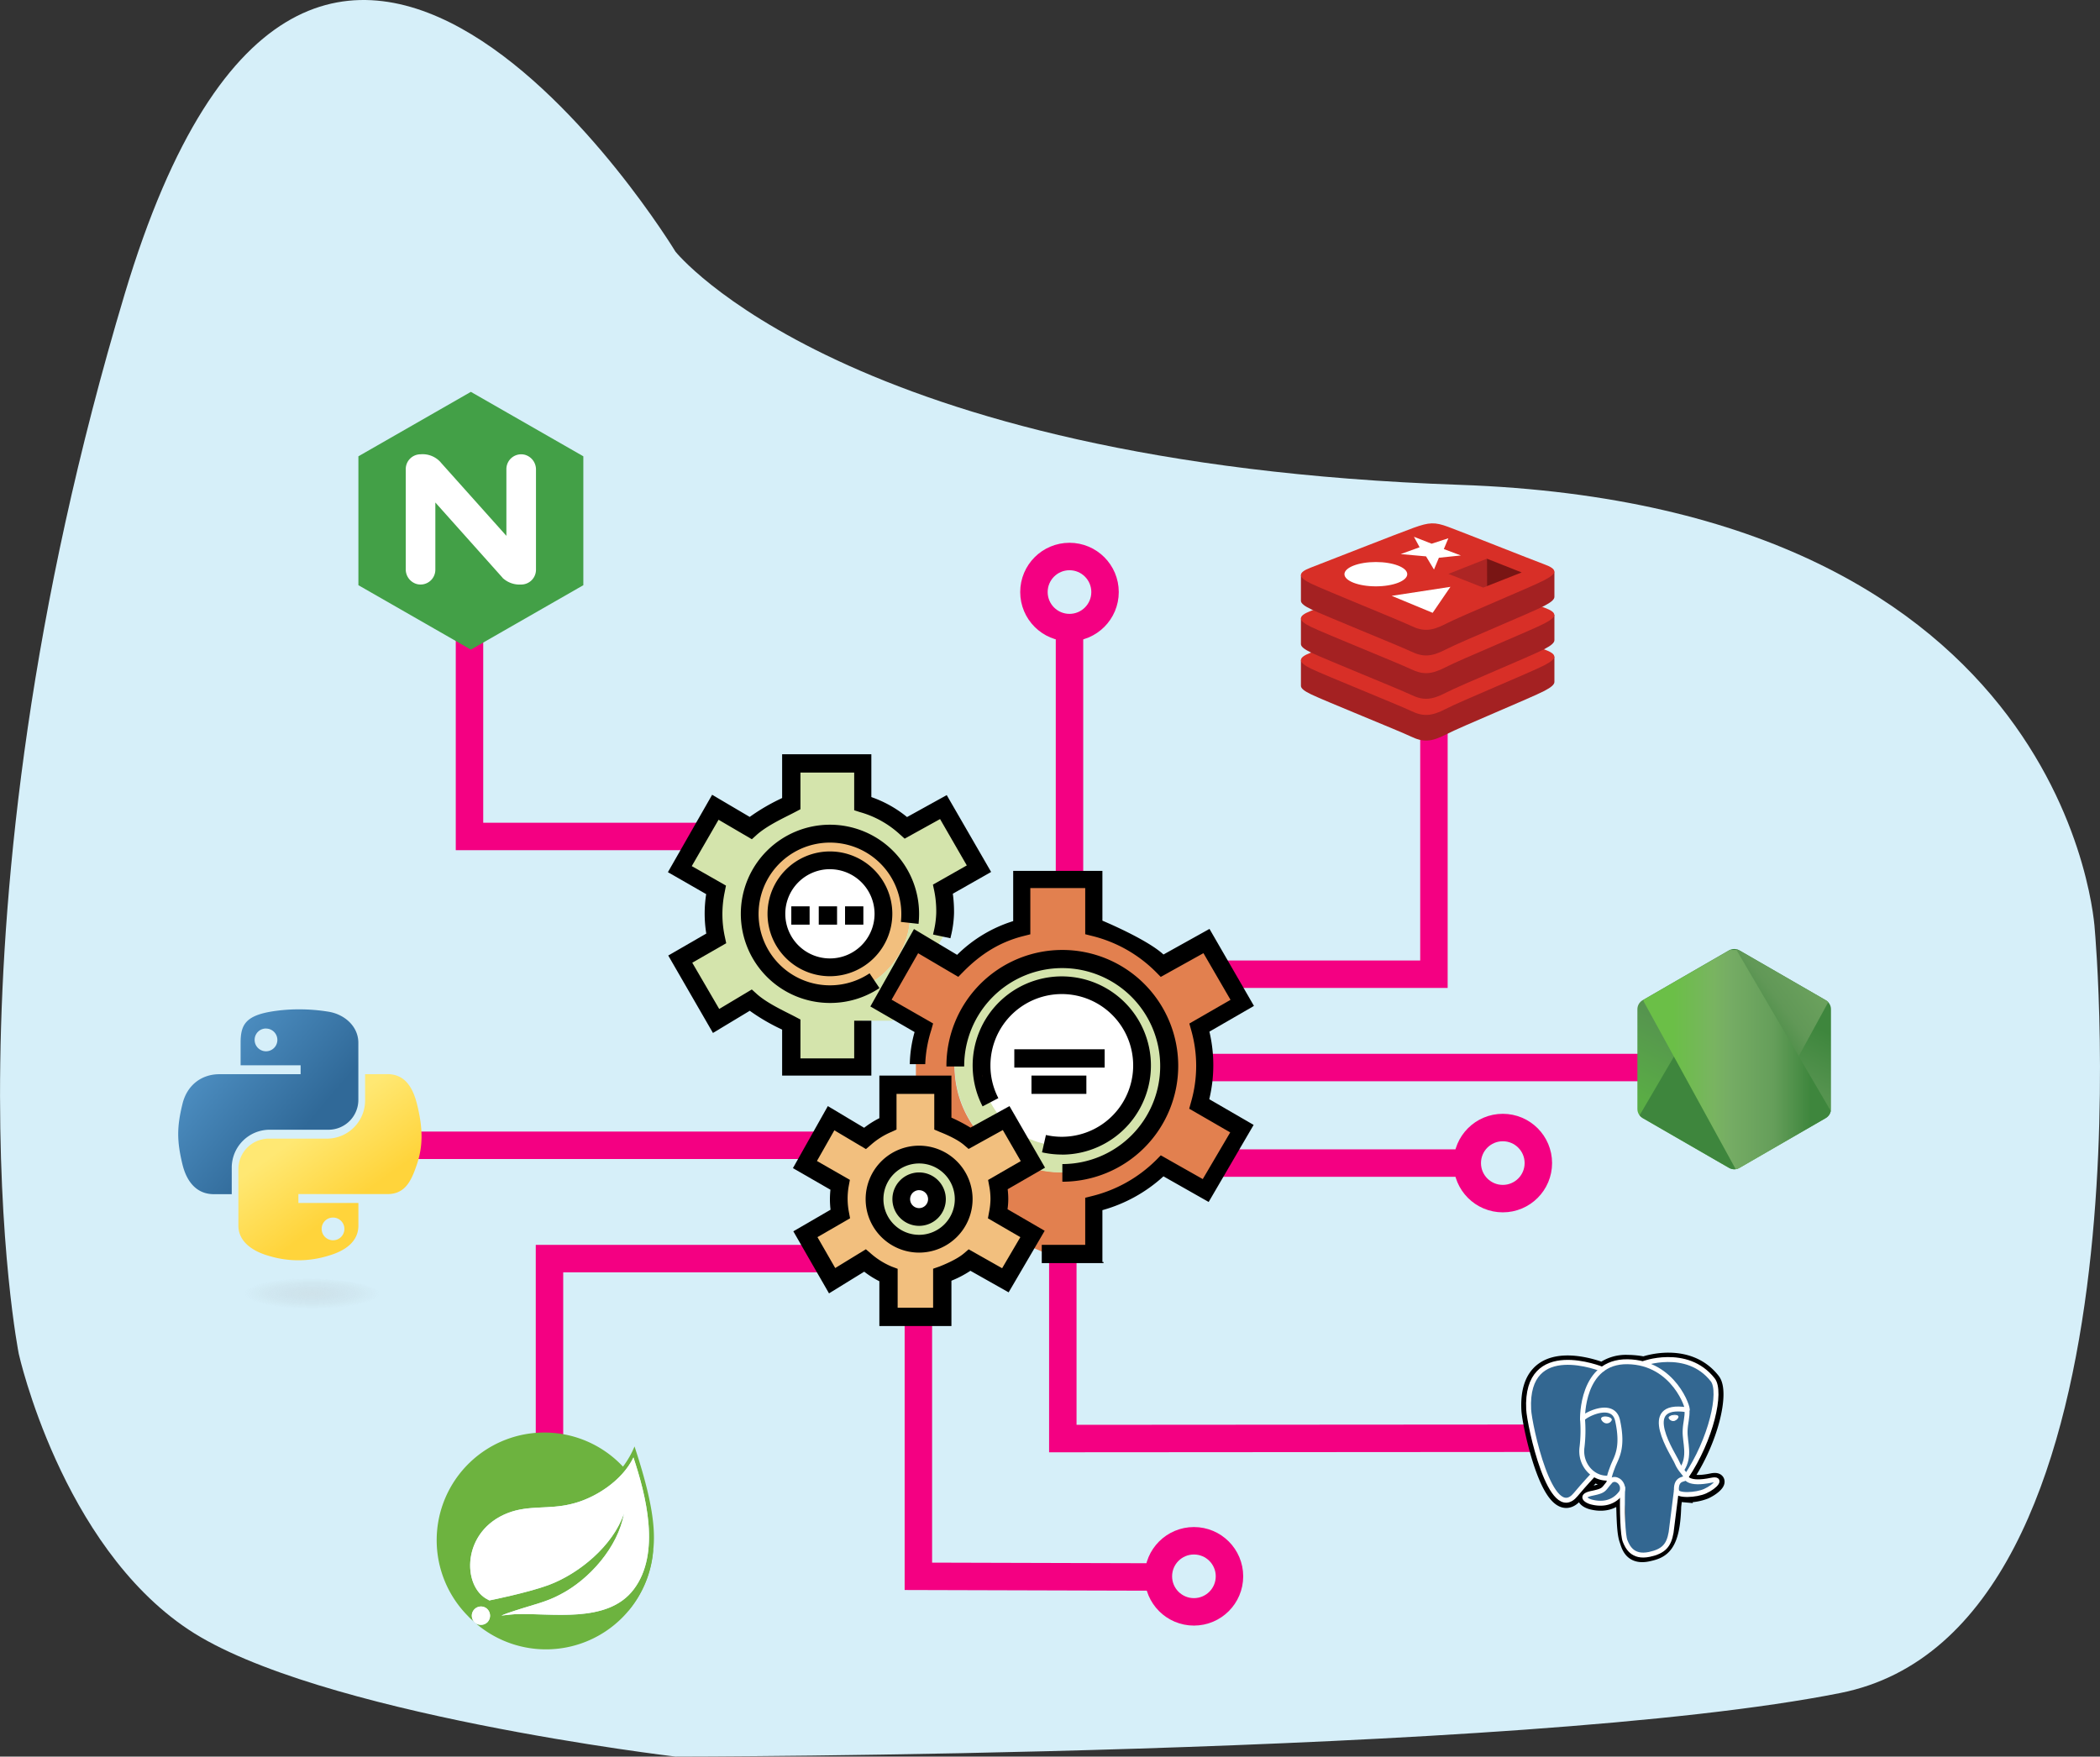 <svg xmlns="http://www.w3.org/2000/svg" viewBox="0 0 765 640"><rect x="0" y="0" width="765" height="640" fill="#333333" stroke="none"/><defs><style>.a,.c,.x,.y,.z{fill:none;}.b{fill:#d6eff9;}.c{stroke:#f40082;stroke-width:10px;}.aa,.ab,.c,.v{stroke-miterlimit:10;}.d{fill:#e2804f;}.e{fill:#d4e4ac;}.aa,.ab,.f{fill:#fff;}.g{fill:#f2bf7e;}.h{fill:#a42122;}.i{fill:#d82f27;}.j{fill:#791514;}.k{fill:#ad2524;}.l{clip-path:url(#a);}.m{fill:url(#b);}.n{clip-path:url(#c);}.o{fill:url(#d);}.p{clip-path:url(#e);}.q{fill:url(#f);}.r{fill:#43a047;}.s{fill:url(#g);}.t{fill:url(#h);}.u{isolation:isolate;opacity:0.44;fill:url(#i);}.v{stroke:#000;stroke-width:5.37px;}.w{fill:#336791;}.aa,.ab,.x,.y,.z{stroke:#fff;}.x,.y{stroke-linecap:round;}.x,.z{stroke-linejoin:round;}.x,.y,.z{stroke-width:1.79px;}.y{stroke-linejoin:bevel;}.aa{stroke-width:0.6px;}.ab{stroke-width:0.3px;}.ac{fill:#6db33f;}</style><clipPath id="a"><path class="a" d="M629.84,346.26l-31.46,18.16a3.82,3.82,0,0,0-1.9,3.29v36.35a3.8,3.8,0,0,0,1.9,3.29l31.47,18.17a3.79,3.79,0,0,0,3.8,0l31.45-18.17a3.8,3.8,0,0,0,1.9-3.29V367.71a3.8,3.8,0,0,0-1.9-3.29l-31.46-18.16a3.86,3.86,0,0,0-3.81,0"/></clipPath><linearGradient id="b" x1="-52.67" y1="712.02" x2="-51.77" y2="712.02" gradientTransform="matrix(-50.75, 103.54, 103.54, 50.75, -75737.92, -30344.47)" gradientUnits="userSpaceOnUse"><stop offset="0.3" stop-color="#3e863d"/><stop offset="0.5" stop-color="#55934f"/><stop offset="0.8" stop-color="#5aad45"/></linearGradient><clipPath id="c"><path class="a" d="M597.29,406.35a3.74,3.74,0,0,0,1.11,1l27,15.58,4.5,2.58a3.82,3.82,0,0,0,2.18.5,3.68,3.68,0,0,0,.75-.14L666,365.14a3.53,3.53,0,0,0-.88-.7l-20.59-11.89-10.88-6.26a3.88,3.88,0,0,0-1-.4Z"/></clipPath><linearGradient id="d" x1="-40.09" y1="719.21" x2="-39.5" y2="719.21" gradientTransform="matrix(142.41, -105.22, -105.22, -142.41, 81975.12, 98618.96)" gradientUnits="userSpaceOnUse"><stop offset="0.57" stop-color="#3e863d"/><stop offset="0.72" stop-color="#619857"/><stop offset="1" stop-color="#76ac64"/></linearGradient><clipPath id="e"><path class="a" d="M631.36,345.81a3.82,3.82,0,0,0-1.51.48l-31.35,18.1L632.3,426a3.88,3.88,0,0,0,1.35-.47l31.44-18.16a3.81,3.81,0,0,0,1.84-2.59l-34.47-58.87a3.92,3.92,0,0,0-.76-.08l-.32,0"/></clipPath><linearGradient id="f" x1="-42.68" y1="722.97" x2="-42.16" y2="722.97" gradientTransform="matrix(129.89, 0, 0, -129.89, 6142.45, 94291.48)" gradientUnits="userSpaceOnUse"><stop offset="0.16" stop-color="#6bbf47"/><stop offset="0.38" stop-color="#79b461"/><stop offset="0.47" stop-color="#75ac64"/><stop offset="0.7" stop-color="#659e5a"/><stop offset="0.9" stop-color="#3e863d"/></linearGradient><linearGradient id="g" x1="-668.69" y1="2434.65" x2="-582.04" y2="2360.1" gradientTransform="matrix(0.56, 0, 0, -0.57, 439.12, 1753.84)" gradientUnits="userSpaceOnUse"><stop offset="0" stop-color="#5a9fd4"/><stop offset="1" stop-color="#306998"/></linearGradient><linearGradient id="h" x1="-548.9" y1="2312.91" x2="-580.5" y2="2357.63" gradientTransform="matrix(0.56, 0, 0, -0.57, 439.12, 1753.84)" gradientUnits="userSpaceOnUse"><stop offset="0" stop-color="#ffd43b"/><stop offset="1" stop-color="#ffe873"/></linearGradient><radialGradient id="i" cx="4250.67" cy="939.04" r="23.51" gradientTransform="matrix(0, -0.24, -1.05, 0, 1099.67, 1491.39)" gradientUnits="userSpaceOnUse"><stop offset="0" stop-color="#b8b8b8" stop-opacity="0.5"/><stop offset="1" stop-color="#7f7f7f" stop-opacity="0"/></radialGradient></defs><path class="b" d="M246.07,91.69s61.73,77.22,285.53,84.95S763.11,338.81,763.11,338.81s23.15,254.85-92.6,278S246.07,640,246.07,640s-131.19-15.45-177.5-46.34S6.84,493.27,6.84,493.27-24,338.81,45.42,107.13,246.07,91.69,246.07,91.69Z"/><line class="c" x1="389.6" y1="333.9" x2="389.6" y2="231.9"/><polyline class="c" points="171.03 188.19 171.03 304.76 265.74 304.76"/><line class="c" x1="304.6" y1="417.28" x2="131.37" y2="417.28"/><polyline class="c" points="309.46 458.56 200.17 458.56 200.17 545.99"/><polyline class="c" points="334.55 456.95 334.55 574.32 426.83 574.58"/><polyline class="c" points="387.17 446.42 387.17 524.13 596.83 523.99"/><polyline class="c" points="522.36 245.67 522.36 354.95 391.22 354.95"/><line class="c" x1="634.88" y1="388.95" x2="429.26" y2="388.95"/><line class="c" x1="428.45" y1="423.76" x2="533.69" y2="423.76"/><circle class="c" cx="547.45" cy="423.76" r="12.95"/><circle class="c" cx="434.93" cy="574.32" r="12.95"/><circle class="c" cx="389.6" cy="215.71" r="12.95"/><path class="d" d="M438.78,388.17a51.7,51.7,0,0,0-1.94-13.88l15.54-9-13-22.51-16,9a50.54,50.54,0,0,0-24.34-13.87V319.81H372.83v18.13c-9.89,2.39-17.12,7.24-23.62,13.87l-15.28-9-12.87,22.51,15,9c-1.22,4.42-2.41,8.29-2.41,13.11v7.36h10v14.54a31.25,31.25,0,0,1,9.76,5.33l3.18-1.7a38.37,38.37,0,0,1-8.83-22.82,39.45,39.45,0,1,1,27.06,35l-11.14,6.38a28.11,28.11,0,0,1,0,10.66l12.82,7.34-2.38,4.13,6.44,2.79h18.09v-18a50.08,50.08,0,0,0,24.75-13.87l15.74,9L452.27,411l-15.48-9A52.14,52.14,0,0,0,438.78,388.17Z"/><path class="e" d="M386.8,349.19a39,39,0,1,0,39,39A39,39,0,0,0,386.8,349.19Zm0,68.22a29.47,29.47,0,0,1-6.49-.72l-19.5-15.11a29.24,29.24,0,1,1,26,15.83Z"/><circle class="f" cx="386.8" cy="388.18" r="29.24"/><circle class="f" cx="302.34" cy="332.95" r="19.49"/><path class="g" d="M302.34,303.71A29.24,29.24,0,1,0,331.57,333,29.24,29.24,0,0,0,302.34,303.71Zm0,48.73A19.49,19.49,0,1,1,321.83,333,19.49,19.49,0,0,1,302.34,352.44Z"/><path class="e" d="M321.22,365.32l13-22.51,6.25,3.61,3.16-5.23a39.42,39.42,0,0,0,.94-8.54,40.71,40.71,0,0,0-.94-8.68l13-7.46-13-22.46-13.57,7.56c-4.36-3.94-15.6-8.83-15.6-8.83V277.72H288.26v15.06c-3.24,1.85-10.25,4.91-14.62,8.85l-12.85-7.55L247.9,316.59,261,324.11a42.29,42.29,0,0,0-.91,8.84,42.8,42.8,0,0,0,.95,8.83l-13,7.53,13,22.5,12.64-7.54c4.36,3.94,11.37,7,15,8.85v15h25.42V371.89h11l2-3.2Zm-18.88-3.13A29.24,29.24,0,1,1,331.57,333,29.24,29.24,0,0,1,302.34,362.19Z"/><path d="M317.42,391.88h-32.5V375.15l-.65-.33a72.12,72.12,0,0,1-11.14-6.55l-13.41,8.08-16.29-28.21,13.86-8a45.37,45.37,0,0,1-.59-7.19,47.12,47.12,0,0,1,.55-7.18l-13.94-8,16.11-28.2,13.69,8.07a72.94,72.94,0,0,1,11.16-6.57l.65-.32V274.81h32.5v15.6a42.54,42.54,0,0,1,13,7.28l14.46-8,16.17,28-13.95,7.93a49.06,49.06,0,0,1,.44,7,38.94,38.94,0,0,1-1.15,8.48l-.16.74-6.33-1.35.16-.75a33.2,33.2,0,0,0,1-7.12,37.43,37.43,0,0,0-.72-8l-.49-2.31,12.34-7-9.74-16.89-12.9,7.14L327.81,304a35.68,35.68,0,0,0-14.57-8.12l-2.07-.67V281.47H291.59v13.37l-1.72.91c-.73.39-1.6.83-2.52,1.29-3.58,1.8-8.48,4.26-11.69,7.13l-1.77,1.6-12.13-7.1L252,315.56l12.46,7.1L264,325a39.74,39.74,0,0,0-.84,8.18,38.73,38.73,0,0,0,.9,8.18l.49,2.3-12.37,7.1L262,367.61l11.87-7.1,1.79,1.62c3.21,2.87,8.11,5.33,11.69,7.13.92.46,1.79.9,2.52,1.29l1.72.91v14.17h19.58V371.89h6.25v20Z"/><path d="M402,460.21H379.5v-6.66h15.83V436.4l2.47-.62a50.13,50.13,0,0,0,23.3-13.06l1.75-1.78,15.3,8.65,10-17-14.94-8.64.67-2.42a47.48,47.48,0,0,0,.06-26.18l-.68-2.43,15-8.64-9.86-17-15.56,8.65-1.74-1.77A49.52,49.52,0,0,0,397.8,341l-2.47-.62V323.56h-20v16.85l-2.46.62c-8.29,2.09-15.28,6.24-22,13.07l-1.79,1.81-14.62-8.61-9.66,16.93,15.12,8.66-.67,2.39a46.4,46.4,0,0,0-2.2,12.44h-5.62a45.73,45.73,0,0,1,1.74-11.7l-16.11-9.32,15.89-28.2,15.71,9.39a50.26,50.26,0,0,1,20.43-12.29V317.31h32.5v18.13s16.15,6.7,22.25,12.33l16.76-9.33,16.2,28.06-16.23,9.37a53.16,53.16,0,0,1-.05,24.62l16.16,9.37-16.38,28.07-16.47-9.34a54.6,54.6,0,0,1-22.24,12.32V459.8H402Z"/><path d="M302.34,365.42A32.47,32.47,0,1,1,334.81,333a33.27,33.27,0,0,1-.2,3.6l-6.43-.71a25.32,25.32,0,0,0,.16-2.89,26,26,0,1,0-11.56,21.62l3.6,5.38A32.31,32.31,0,0,1,302.34,365.42Z"/><path d="M387,430.59v-6.47a35.7,35.7,0,1,0-35.76-35.57h-6.47a42.22,42.22,0,1,1,42.23,42Z"/><path d="M302.34,355.68A22.73,22.73,0,1,1,325.06,333,22.76,22.76,0,0,1,302.34,355.68Zm0-39A16.26,16.26,0,1,0,318.59,333,16.28,16.28,0,0,0,302.34,316.69Z"/><path d="M386.8,420.65a32.27,32.27,0,0,1-7.21-.81l1.43-6.31a26,26,0,1,0-20.22-25.36,25.69,25.69,0,0,0,2.89,11.93l-5.75,3a32.47,32.47,0,1,1,28.86,17.58Z"/><rect x="369.5" y="382.3" width="32.91" height="6.67"/><rect x="375.75" y="391.88" width="20" height="6.67"/><rect x="288.26" y="330.22" width="6.67" height="6.67"/><rect x="298.26" y="330.22" width="6.67" height="6.67"/><rect x="307.84" y="330.22" width="6.67" height="6.67"/><path class="d" d="M358.32,394.7c.09.39.19.77.3,1.16C358.51,395.47,358.41,395.09,358.32,394.7Z"/><path class="d" d="M359.23,397.83c.13.37.26.74.4,1.1C359.49,398.57,359.36,398.2,359.23,397.83Z"/><path class="d" d="M360.85,401.61c-.12-.23-.23-.48-.35-.72.11.23.2.47.31.69Z"/><path class="d" d="M382.64,417.08c.33.05.66.12,1,.16C383.3,417.2,383,417.13,382.64,417.08Z"/><path class="d" d="M357.76,391.49c0,.35.11.68.16,1C357.87,392.18,357.8,391.84,357.76,391.49Z"/><path class="d" d="M380.59,416.74l-.33-.09.05,0Z"/><circle class="f" cx="334.82" cy="436.9" r="6.5"/><path class="e" d="M334.82,420.66a16.25,16.25,0,1,0,16.25,16.24A16.24,16.24,0,0,0,334.82,420.66Zm0,22.74a6.5,6.5,0,1,1,6.5-6.5A6.49,6.49,0,0,1,334.82,443.4Z"/><path class="g" d="M364.06,436.9a29.27,29.27,0,0,0-.51-5.33l12.72-7.34-9.75-16.88-13.16,7.34a33.84,33.84,0,0,0-9.27-5.32V394.8h-20v14.57a27.75,27.75,0,0,0-8.65,5.32l-12.52-7.34-9.64,16.88L306,431.57a28.71,28.71,0,0,0,0,10.67l-12.71,7.34,9.75,16.88,12.32-7.35a25.66,25.66,0,0,0,9.06,5.33V479h19.17V464.44a30.9,30.9,0,0,0,9.69-5.33l12.94,7.35,9.86-16.88-12.66-7.34A30.31,30.31,0,0,0,364.06,436.9Zm-29.24,16.25a16.25,16.25,0,1,1,16.25-16.25A16.25,16.25,0,0,1,334.82,453.15Z"/><path d="M346.59,483.13H320.34V466.81a32.86,32.86,0,0,1-5.52-3.48L302,471.23l-13-22.61,13.56-7.87a31.1,31.1,0,0,1-.23-3.65,33.15,33.15,0,0,1,.19-3.63l-13.67-7.87L301.57,403l13.22,7.9a34.06,34.06,0,0,1,5.55-3.5V391.88h26.25V407.2a63.47,63.47,0,0,1,6.94,3.64L367.74,403l12.95,22.43-13.61,7.86a32,32,0,0,1,.22,3.63,27.8,27.8,0,0,1-.27,3.65l13.53,7.86-13.13,22.43L353.51,463a38.49,38.49,0,0,1-6.92,3.62v16.11h0ZM327,476.46h12.92V462.25l2.34-.81c1.53-.62,6.2-2.49,8.89-4.78l1.72-1.48,12.19,6.89,6.64-11.32-11.81-6.86.41-2.24a26.46,26.46,0,0,0,.52-4.75,25.46,25.46,0,0,0-.45-4.74l-.42-2.25,11.9-6.87-6.54-11.32-12.46,6.89-1.7-1.46c-2.69-2.3-7.36-4.17-8.89-4.78l-1.92-.82v-13H326.59v13l-1.77.82a27.16,27.16,0,0,0-7.6,4.78l-1.77,1.51-11.51-6.84L297.6,423l12,6.88-.42,2.26a26.1,26.1,0,0,0,.07,9.49l.42,2.24-11.88,6.87L304.26,462l11.17-6.84,1.78,1.53a27.81,27.81,0,0,0,7.61,4.78l2.18.81v14.21Z"/><path d="M334.82,456.38A19.48,19.48,0,1,1,354.3,436.9,19.5,19.5,0,0,1,334.82,456.38Zm0-32.48a13,13,0,1,0,13,13A13,13,0,0,0,334.82,423.9Z"/><path d="M334.82,446.63a9.73,9.73,0,1,1,9.73-9.73A9.74,9.74,0,0,1,334.82,446.63Zm0-13a3.27,3.27,0,1,0,3.26,3.26A3.26,3.26,0,0,0,334.82,433.64Z"/><path class="h" d="M562.63,251.7c-4.92,2.57-30.45,13.07-35.89,15.9s-8.45,2.81-12.75.75-31.46-13-36.35-15.36c-2.45-1.17-3.73-2.16-3.73-3.09v-9.33s35.36-7.7,41.08-9.75,7.69-2.13,12.54-.35,33.92,7,38.72,8.79v9.2C566.25,249.38,565.14,250.39,562.63,251.7Z"/><path class="i" d="M562.62,242.37c-4.93,2.56-30.45,13.06-35.88,15.89s-8.46,2.81-12.75.75-31.45-13-36.35-15.36-5-4-.18-5.83,31.81-12.48,37.52-14.53,7.69-2.12,12.55-.34,30.23,11.88,35,13.64S567.55,239.8,562.62,242.37Z"/><path class="h" d="M562.63,236.48c-4.92,2.57-30.45,13.07-35.89,15.9s-8.45,2.81-12.75.75-31.46-13-36.35-15.36c-2.45-1.17-3.73-2.15-3.73-3.09v-9.33s35.36-7.7,41.08-9.75,7.69-2.12,12.54-.34,33.92,7,38.72,8.78v9.2C566.25,234.16,565.14,235.17,562.63,236.48Z"/><path class="i" d="M562.62,227.15c-4.93,2.56-30.45,13.06-35.88,15.89s-8.46,2.81-12.75.76-31.45-13-36.35-15.37-5-3.94-.18-5.83,31.81-12.48,37.52-14.53,7.69-2.12,12.55-.34,30.23,11.88,35,13.64S567.55,224.58,562.62,227.15Z"/><path class="h" d="M562.63,220.7c-4.92,2.57-30.45,13.07-35.89,15.9s-8.45,2.8-12.75.75-31.46-13-36.35-15.36c-2.45-1.17-3.73-2.16-3.73-3.09v-9.34s35.36-7.69,41.08-9.74,7.69-2.13,12.54-.35,33.92,7,38.72,8.79v9.2C566.25,218.38,565.14,219.39,562.63,220.7Z"/><path class="i" d="M562.62,211.36c-4.93,2.57-30.45,13.07-35.88,15.9s-8.46,2.8-12.75.75-31.45-13-36.35-15.36-5-4-.19-5.83,31.82-12.48,37.53-14.53,7.69-2.12,12.55-.34,30.23,11.88,35,13.64S567.55,208.8,562.62,211.36Z"/><polygon class="f" points="532.17 202.38 524.17 203.21 522.38 207.51 519.49 202.71 510.25 201.88 517.14 199.39 515.08 195.57 521.53 198.1 527.62 196.11 525.97 200.05 532.17 202.38"/><polygon class="f" points="521.9 223.28 506.97 217.09 528.37 213.81 521.9 223.28"/><ellipse class="f" cx="501.2" cy="209.2" rx="11.44" ry="4.43"/><polygon class="j" points="541.65 203.55 554.31 208.56 541.66 213.56 541.65 203.55"/><polygon class="k" points="527.65 209.09 541.66 203.55 541.67 213.56 540.3 214.09 527.65 209.09"/><g class="l"><path class="m" d="M698.75,361.36l-88.59-43.43L564.74,410.6,653.32,454Z"/></g><g class="n"><path class="o" d="M559,374.2l62.56,84.66,82.72-61.12-62.55-84.66Z"/></g><g class="p"><path class="q" d="M598.72,346.1v80H667v-80Z"/></g><polygon class="r" points="212.5 213.21 212.5 166.25 171.53 142.77 130.56 166.25 130.56 213.21 171.53 236.69 212.5 213.21"/><path class="f" d="M191.19,165.69a5.39,5.39,0,0,0-6.72,5.23v24.31l-23.76-26.57-.28-.33a8.78,8.78,0,0,0-7.23-2.81,5.39,5.39,0,0,0-5.39,5.4v36.4a5.54,5.54,0,0,0,4.05,5.48,5.39,5.39,0,0,0,6.73-5.23V183.08l24.32,27.23.24.3a9.06,9.06,0,0,0,6.71,2.36,5.39,5.39,0,0,0,5.39-5.4v-36.4A5.55,5.55,0,0,0,191.19,165.69Z"/><path class="s" d="M108.64,367.75a61,61,0,0,0-10.25.88c-9.09,1.63-10.74,5-10.74,11.29v8.22h21.86v3.24H79.9c-6.26,0-11.74,3.76-13.45,10.91-2,8.2-2.07,13.32,0,21.88,1.53,6.38,5.18,10.92,11.44,10.92h6.53v-9.95A13.83,13.83,0,0,1,98,411.61h21.8a10.88,10.88,0,0,0,10.74-11V379.92c0-5.89-4.91-10.3-10.74-11.29A65.91,65.91,0,0,0,108.64,367.75Zm-11.81,7a4.14,4.14,0,1,1-4.07,4.15A4.12,4.12,0,0,1,96.83,374.73Z"/><path class="t" d="M133,391.38v9.71a13.92,13.92,0,0,1-13.56,13.76H97.78a11.12,11.12,0,0,0-10.94,11v20.67c0,5.88,5.16,9.34,10.94,11a36.88,36.88,0,0,0,21.84,0c5.51-1.58,10.94-4.77,10.94-11v-8.22H108.7v-3.24h32.4c6.28,0,8.62-4.36,10.8-10.92,2.26-6.74,2.17-13.23,0-21.88-1.55-6.23-4.51-10.91-10.8-10.91Zm-11.75,52.23a4.14,4.14,0,1,1-4.07,4.13A4.1,4.1,0,0,1,121.24,443.61Z"/><ellipse class="u" cx="109.29" cy="471.45" rx="29.09" ry="5.64"/><path class="v" d="M609.78,548.63c.49-4.11.34-4.71,3.4-4l.78.07a18.08,18.08,0,0,0,7.27-1.22c3.89-1.81,6.2-4.82,2.36-4-8.75,1.81-9.39-1.16-9.39-1.16,9.25-13.72,13.12-31.13,9.77-35.39-9.09-11.63-24.84-6.13-25.1-6h-.09a30.42,30.42,0,0,0-5.84-.6,14.52,14.52,0,0,0-9.25,2.76s-28.09-11.57-26.79,14.56c.28,5.56,8,42.09,17.14,31,3.36-4,6.6-7.45,6.6-7.45a8.44,8.44,0,0,0,5.55,1.41l.16-.13a5.89,5.89,0,0,0,.06,1.57c-2.36,2.64-1.66,3.1-6.39,4.08s-2,2.73-.14,3.19c2.23.56,7.37,1.35,10.85-3.51l-.14.55c.92.74.86,5.33,1,8.61s.35,6.33,1,8.13,1.45,6.45,7.66,5.15c5.18-1.11,9.15-2.71,9.51-17.59"/><path class="w" d="M623.56,539.52c-8.75,1.8-9.38-1.16-9.38-1.16,9.24-13.72,13.11-31.13,9.77-35.39-9.1-11.63-24.85-6.13-25.11-6l-.08,0a31,31,0,0,0-5.84-.61,14.44,14.44,0,0,0-9.25,2.77s-28.1-11.58-26.79,14.55c.28,5.56,8,42.09,17.14,31,3.38-4.06,6.62-7.48,6.62-7.48a8.45,8.45,0,0,0,5.55,1.42l.16-.13a6.36,6.36,0,0,0,.06,1.57c-2.36,2.64-1.66,3.1-6.39,4.07s-2,2.74-.14,3.2c2.23.56,7.37,1.35,10.85-3.52l-.14.56c.92.74,1.57,4.82,1.46,8.52s-.18,6.24.55,8.22,1.45,6.45,7.66,5.15c5.19-1.11,7.87-4,8.25-8.8.27-3.41.87-2.91.91-6l.48-1.45c.56-4.63.09-6.13,3.29-5.43l.78.07a17.59,17.59,0,0,0,7.23-1.22c3.9-1.8,6.2-4.82,2.37-4Z"/><path class="x" d="M591.1,542.06c-.24,8.62.06,17.3.9,19.38s2.65,6.21,8.86,4.89c5.19-1.12,7.08-3.27,7.9-8l1.91-15.19m-27-44.26s-28.11-11.49-26.8,14.64c.28,5.56,8,42.09,17.14,31,3.35-4,6.38-7.19,6.38-7.19m18.47-40.58c-1,.31,15.64-6.07,25.08,6,3.33,4.26-.53,21.67-9.78,35.39"/><path class="y" d="M614.15,538.14s.6,3,9.38,1.15c3.84-.79,1.53,2.23-2.36,4-3.19,1.48-10.35,1.86-10.47-.18-.3-5.29,3.77-3.68,3.48-5s-2.09-2.37-3.29-5.28c-1-2.55-14.42-22.08,3.7-19.18.67-.14-4.72-17.26-21.68-17.51S576.49,517,576.49,517"/><path class="z" d="M586.35,540c-2.36,2.64-1.66,3.1-6.39,4.07s-2,2.74-.14,3.2c2.23.56,7.37,1.35,10.85-3.52,1.06-1.48,0-3.85-1.46-4.45a2.15,2.15,0,0,0-2.85.7Z"/><path class="x" d="M586.2,539.9c-.24-1.55.51-3.4,1.31-5.56,1.21-3.24,4-6.48,1.76-16.76-1.65-7.67-12.78-1.6-12.78-.56a51.29,51.29,0,0,1-.18,10.19c-.9,6.42,4.09,11.86,9.83,11.3"/><path class="aa" d="M583.55,516.86c0,.36.65,1.31,1.56,1.43a1.69,1.69,0,0,0,1.75-1c0-.35-.66-.74-1.57-.87S583.6,516.51,583.55,516.86Z"/><path class="ab" d="M611.3,516.14c.05.35-.65,1.3-1.56,1.43a1.66,1.66,0,0,1-1.74-1c0-.36.65-.74,1.56-.87S611.26,515.79,611.3,516.14Z"/><path class="x" d="M614.56,513.68c.15,2.79-.6,4.68-.7,7.65-.14,4.3,2.06,9.23-1.25,14.17"/><path class="ac" d="M231.15,527a33.05,33.05,0,0,1-4.21,7.36,39.22,39.22,0,1,0-56.42,54.48,14.75,14.75,0,0,0,1.62,1.54l1.46,1.3A39.2,39.2,0,0,0,238,564.44C239.09,554.64,236.09,542,231.15,527Zm-53.34,63.79a3.34,3.34,0,1,1-.49-4.7A3.42,3.42,0,0,1,177.81,590.75ZM230.91,579c-9.63,12.87-30.36,8.5-43.55,9.14,0,0-2.35.17-4.7.49,0,0,.9-.4,2-.81C194,584.59,198.37,584,204,581c10.6-5.42,21.2-17.32,23.31-29.63-4,11.82-16.35,22-27.52,26.15-7.69,2.83-21.54,5.59-21.54,5.59l-.56-.33c-9.39-4.61-9.72-25,7.44-31.57C192.7,548.33,199.83,550,208,548c8.66-2,18.7-8.5,22.75-17C235.28,544.68,240.79,565.89,230.91,579Z"/><path class="ac" d="M228.81,586.94a39.08,39.08,0,0,0,9.14-22.5"/><path class="f" d="M230.91,579c-9.63,12.87-30.36,8.5-43.55,9.14,0,0-2.35.17-4.7.49,0,0,.9-.4,2-.81C194,584.59,198.37,584,204,581c10.6-5.42,21.2-17.32,23.31-29.63-4,11.82-16.35,22-27.52,26.15-7.69,2.83-21.54,5.59-21.54,5.59l-.56-.33c-9.39-4.61-9.72-25,7.44-31.57C192.7,548.33,199.83,550,208,548c8.66-2,18.7-8.5,22.75-17C235.28,544.68,240.79,565.89,230.91,579Z"/><path class="f" d="M177.81,590.75a3.34,3.34,0,1,1-.49-4.7A3.42,3.42,0,0,1,177.81,590.75Z"/></svg>
